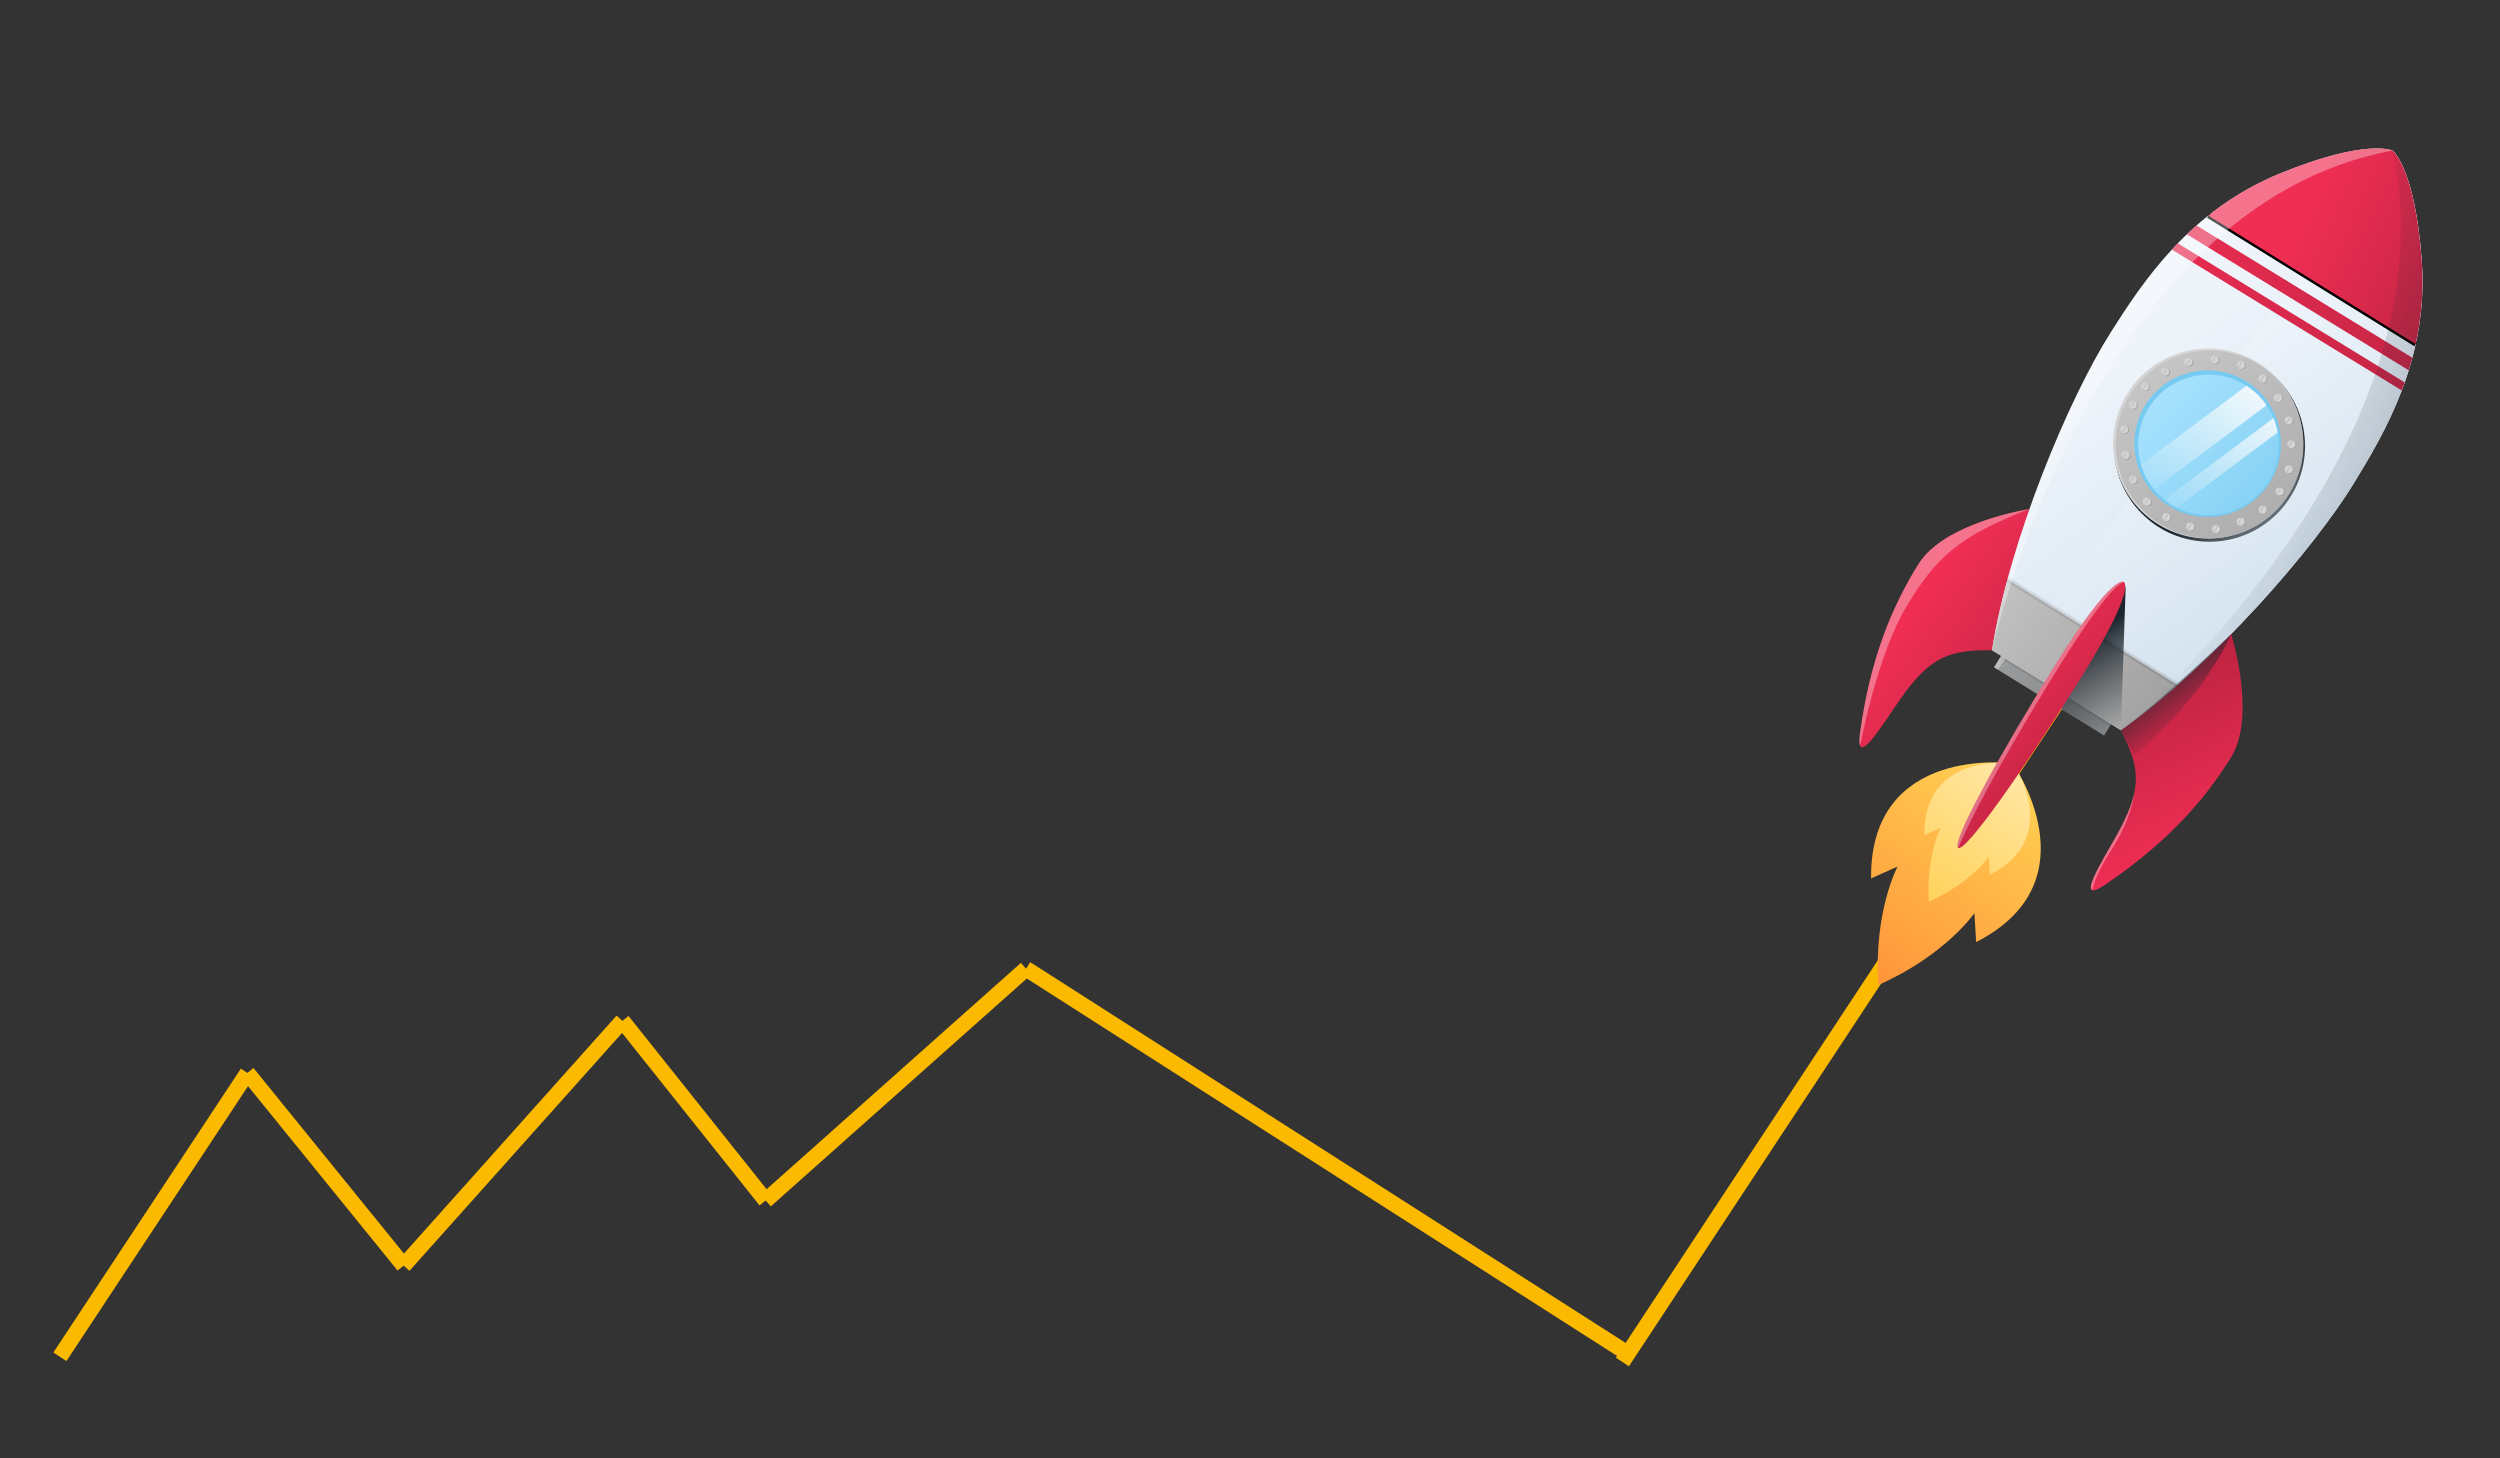 <svg xmlns="http://www.w3.org/2000/svg" xmlns:xlink="http://www.w3.org/1999/xlink" id="Camada_1" x="0px" y="0px" width="960px" height="560px" viewBox="0 0 960 560" xml:space="preserve"><rect x="0" y="0" width="960" height="560" fill="#333333" stroke="none"/><g>	<line fill="none" stroke="#FBBA00" stroke-width="6" stroke-miterlimit="10" x1="23" y1="521" x2="95" y2="412"></line>	<line fill="none" stroke="#FBBA00" stroke-width="6" stroke-miterlimit="10" x1="95" y1="412" x2="155" y2="486"></line>	<line fill="none" stroke="#FBBA00" stroke-width="6" stroke-miterlimit="10" x1="155" y1="486" x2="239" y2="392"></line>	<line fill="none" stroke="#FBBA00" stroke-width="6" stroke-miterlimit="10" x1="239" y1="392" x2="294" y2="461"></line>	<line fill="none" stroke="#FBBA00" stroke-width="6" stroke-miterlimit="10" x1="294" y1="461" x2="394" y2="372"></line>	<line fill="none" stroke="#FBBA00" stroke-width="6" stroke-miterlimit="10" x1="394" y1="372" x2="627" y2="521"></line>	<line fill="none" stroke="#FBBA00" stroke-width="6" stroke-miterlimit="10" x1="623" y1="523" x2="797" y2="259"></line></g><g>			<linearGradient id="SVGID_1_" gradientUnits="userSpaceOnUse" x1="663.998" y1="376.661" x2="751.898" y2="293.865" gradientTransform="matrix(0.975 -0.223 0.223 0.975 -25.862 178.197)">		<stop offset="0" style="stop-color:#FF8533"></stop>		<stop offset="0.996" style="stop-color:#FFD052"></stop>	</linearGradient>	<path fill="url(#SVGID_1_)" d="M772.846,293.104c0,0-54.809-7.371-54.359,44.217l10.176-4.569c0,0-9.201,17.234-7.388,45.499  c25.89-11.486,36.901-27.623,36.901-27.623l0.665,11.135C804.767,338.264,772.846,293.104,772.846,293.104z"></path>			<linearGradient id="SVGID_2_" gradientUnits="userSpaceOnUse" x1="704.172" y1="339.149" x2="758.353" y2="285.842" gradientTransform="matrix(0.975 -0.223 0.223 0.975 -25.862 178.197)">		<stop offset="0.004" style="stop-color:#FFD052"></stop>		<stop offset="1" style="stop-color:#FFE9AE"></stop>	</linearGradient>	<path fill="url(#SVGID_2_)" d="M772.846,293.104c0,0-34.188-4.598-33.908,27.581l6.348-2.851c0,0-5.739,10.75-4.608,28.381  c16.151-7.164,23.017-17.23,23.017-17.23l0.415,6.945C792.756,321.273,772.846,293.104,772.846,293.104z"></path>			<linearGradient id="SVGID_3_" gradientUnits="userSpaceOnUse" x1="805.35" y1="312.312" x2="754.629" y2="229.402" gradientTransform="matrix(0.975 -0.223 0.223 0.975 -25.862 178.197)">		<stop offset="0" style="stop-color:#767B7F"></stop>		<stop offset="1" style="stop-color:#A3A3A3"></stop>	</linearGradient>	<polygon fill="url(#SVGID_3_)" points="807.945,282.424 765.696,256.24 772.999,244.516 815.247,270.699  "></polygon>			<linearGradient id="SVGID_4_" gradientUnits="userSpaceOnUse" x1="729.688" y1="223.027" x2="810.967" y2="315.916" gradientTransform="matrix(0.975 -0.223 0.223 0.975 -25.862 178.197)">		<stop offset="0.004" style="stop-color:#F02E54"></stop>		<stop offset="1" style="stop-color:#8F1931"></stop>	</linearGradient>	<path fill="url(#SVGID_4_)" d="M779.284,195.473c0,0-32.527,4.966-42.629,21.17c-10.898,17.488-18.634,37.602-22.397,64.682  c-2.009,14.448,8.189-2.348,15.188-12.467c12.253-17.718,19.958-19.182,35.487-19.182  C764.933,249.676,769.157,231.574,779.284,195.473z"></path>	<path opacity="0.33" fill="#FFFFFF" d="M779.284,195.473c0,0-32.527,4.966-42.629,21.17  c-10.898,17.488-18.634,37.602-22.397,64.682c-0.377,2.708-0.324,4.32,0.056,5.082c0,0,6.385-34.674,17.767-53.53  C743.458,214.018,752.079,205.966,779.284,195.473"></path>			<linearGradient id="SVGID_5_" gradientUnits="userSpaceOnUse" x1="815.727" y1="338.321" x2="789.605" y2="206.687" gradientTransform="matrix(0.975 -0.223 0.223 0.975 -25.862 178.197)">		<stop offset="0.004" style="stop-color:#F02E54"></stop>		<stop offset="1" style="stop-color:#8F1931"></stop>	</linearGradient>	<path fill="url(#SVGID_5_)" d="M856.779,243.501c0,0,9.944,31.292-0.146,47.501c-10.892,17.492-25.544,33.321-48.214,48.68  c-12.098,8.197-1.52-8.364,4.477-19.104c10.497-18.803,8.399-26.343,1.521-40.23C814.417,280.347,828.816,268.549,856.779,243.501z  "></path>			<linearGradient id="SVGID_6_" gradientUnits="userSpaceOnUse" x1="839.561" y1="142.136" x2="899.692" y2="284.155" gradientTransform="matrix(0.975 -0.223 0.223 0.975 -25.862 178.197)">		<stop offset="0.004" style="stop-color:#EEF4FA"></stop>		<stop offset="1" style="stop-color:#CDDEED"></stop>	</linearGradient>	<path fill="url(#SVGID_6_)" d="M929.938,100.081c-2.581-35.688-11.217-42.245-11.217-42.245s-9.716-4.818-42.938,8.683  c-35.087,14.259-53.082,41.965-65.266,61.149c-15.761,24.821-38.744,78.896-45.586,122.008l24.82,15.206l24.664,15.465  c35.719-25.216,74.14-69.721,89.47-94.813C915.735,166.143,932.664,137.776,929.938,100.081z"></path>			<linearGradient id="SVGID_7_" gradientUnits="userSpaceOnUse" x1="847.771" y1="157.882" x2="898.785" y2="278.367" gradientTransform="matrix(0.975 -0.223 0.223 0.975 -25.862 178.197)">		<stop offset="0.004" style="stop-color:#EEF4FA"></stop>		<stop offset="1" style="stop-color:#CDDEED"></stop>	</linearGradient>	<path fill="url(#SVGID_7_)" d="M771.228,253.533l18.525,11.349l24.664,15.465c35.719-25.216,74.14-69.721,89.47-94.813  c11.849-19.391,28.777-47.758,26.052-85.453c-2.581-35.688-11.217-42.245-11.217-42.245"></path>			<line opacity="0.09" fill="none" stroke="#000000" stroke-width="1.892" stroke-miterlimit="10" x1="768.445" y1="251.827" x2="810.791" y2="278.072"></line>			<linearGradient id="SVGID_8_" gradientUnits="userSpaceOnUse" x1="751.838" y1="215.997" x2="806.11" y2="282.958" gradientTransform="matrix(0.975 -0.223 0.223 0.975 -25.862 178.197)">		<stop offset="0" style="stop-color:#C7C7C7"></stop>		<stop offset="1" style="stop-color:#A3A3A3"></stop>	</linearGradient>	<path fill="url(#SVGID_8_)" d="M764.933,249.676l24.82,15.206l24.664,15.465c7.219-5.098,14.547-10.99,21.774-17.343l-65.316-40.48  C768.367,231.8,766.316,240.962,764.933,249.676z"></path>			<linearGradient id="SVGID_9_" gradientUnits="userSpaceOnUse" x1="791.316" y1="248.798" x2="802.423" y2="283.043" gradientTransform="matrix(0.975 -0.223 0.223 0.975 -25.862 178.197)">		<stop offset="0" style="stop-color:#1D262D"></stop>		<stop offset="1" style="stop-color:#1D262D;stop-opacity:0"></stop>	</linearGradient>	<polygon fill="url(#SVGID_9_)" points="816.26,225.307 814.417,280.347 809.914,278.667 807.945,282.424 791.54,272.256  "></polygon>			<line fill="none" stroke="#000000" stroke-width="1.892" stroke-miterlimit="10" x1="848" y1="82.807" x2="927.604" y2="132.146"></line>			<linearGradient id="SVGID_10_" gradientUnits="userSpaceOnUse" x1="911.381" y1="104.973" x2="1023.601" y2="194.976" gradientTransform="matrix(0.975 -0.223 0.223 0.975 -25.862 178.197)">		<stop offset="0.004" style="stop-color:#F02E54"></stop>		<stop offset="1" style="stop-color:#8F1931"></stop>	</linearGradient>	<path fill="url(#SVGID_10_)" d="M918.722,57.836c0,0-9.716-4.818-42.938,8.683C865.021,70.893,855.871,76.535,848,82.807  l79.604,49.339c2.151-9.819,3.17-20.501,2.334-32.065C927.357,64.393,918.722,57.836,918.722,57.836z"></path>	<g>		<defs>			<path id="SVGID_11_" d="M929.938,100.081c-2.581-35.688-11.217-42.245-11.217-42.245s-9.716-4.818-42.938,8.683    c-35.087,14.259-53.082,41.965-65.266,61.149c-15.761,24.821-38.744,78.896-45.586,122.008l24.82,15.206l24.664,15.465    c35.719-25.216,74.14-69.721,89.47-94.813C915.735,166.143,932.664,137.776,929.938,100.081z"></path>		</defs>		<clipPath id="SVGID_12_">			<use xlink:href="#SVGID_11_"></use>		</clipPath>					<linearGradient id="SVGID_13_" gradientUnits="userSpaceOnUse" x1="1054.683" y1="300.048" x2="846.921" y2="84.623" gradientTransform="matrix(0.975 -0.223 0.223 0.975 -25.862 178.197)">			<stop offset="0" style="stop-color:#8F1931"></stop>			<stop offset="0.996" style="stop-color:#F02E54"></stop>		</linearGradient>		<polygon clip-path="url(#SVGID_12_)" fill="url(#SVGID_13_)" points="931.051,145.935 835.385,87.307 837.91,83.186    933.573,141.814   "></polygon>					<linearGradient id="SVGID_14_" gradientUnits="userSpaceOnUse" x1="1048.361" y1="306.132" x2="840.607" y2="90.715" gradientTransform="matrix(0.975 -0.223 0.223 0.975 -25.862 178.197)">			<stop offset="0" style="stop-color:#8F1931"></stop>			<stop offset="0.996" style="stop-color:#F02E54"></stop>		</linearGradient>		<polygon clip-path="url(#SVGID_12_)" fill="url(#SVGID_14_)" points="927.679,153.251 832.015,94.623 833.7,91.876    929.362,150.505   "></polygon>	</g>			<line opacity="0.09" fill="none" stroke="#000000" stroke-width="1.892" stroke-miterlimit="10" x1="770.868" y1="222.521" x2="836.191" y2="263.004"></line>			<linearGradient id="SVGID_15_" gradientUnits="userSpaceOnUse" x1="750.386" y1="250.008" x2="814.01" y2="341.015" gradientTransform="matrix(0.975 -0.223 0.223 0.975 -25.862 178.197)">		<stop offset="0.004" style="stop-color:#F02E54"></stop>		<stop offset="1" style="stop-color:#8F1931"></stop>	</linearGradient>	<path fill="url(#SVGID_15_)" d="M815.55,223.474c0,0-4.027-3.922-26.137,31.571c-22.11,35.494-40.268,68.801-37.468,70.537  c2.801,1.734,24.695-29.259,46.805-64.751C820.857,225.337,815.55,223.474,815.55,223.474z"></path>	<path opacity="0.33" fill="#FFFFFF" d="M815.55,223.474c0,0-4.027-3.922-26.137,31.571c-22.11,35.494-40.268,68.801-37.468,70.537  c0,0,5.389-13.383,21.689-41.289C789.937,256.391,808.913,225.627,815.55,223.474z"></path>	<g>					<linearGradient id="SVGID_16_" gradientUnits="userSpaceOnUse" x1="860.801" y1="203.316" x2="883.775" y2="251.419" gradientTransform="matrix(0.975 -0.223 0.223 0.975 -25.862 178.197)">			<stop offset="0" style="stop-color:#1D262D"></stop>			<stop offset="0.677" style="stop-color:#1D262D;stop-opacity:0.323"></stop>			<stop offset="1" style="stop-color:#1D262D;stop-opacity:0"></stop>		</linearGradient>		<circle fill="url(#SVGID_16_)" cx="848.45" cy="171.338" r="36.683"></circle>		<circle fill="#D4D4D4" cx="847.933" cy="170.328" r="36.478"></circle>					<linearGradient id="SVGID_17_" gradientUnits="userSpaceOnUse" x1="837.224" y1="148.834" x2="882.351" y2="254.406" gradientTransform="matrix(0.975 -0.223 0.223 0.975 -25.862 178.197)">			<stop offset="0" style="stop-color:#C7C7C7"></stop>			<stop offset="1" style="stop-color:#A3A3A3"></stop>		</linearGradient>		<circle fill="url(#SVGID_17_)" cx="848.47" cy="170.663" r="36.031"></circle>		<path fill="#76C9F0" d="M832.871,194.29c-13.187-8.195-17.248-25.592-9.054-38.78c8.194-13.187,25.592-17.248,38.778-9.055   c13.186,8.195,17.249,25.592,9.055,38.779C863.457,198.421,846.058,202.483,832.871,194.29z"></path>					<linearGradient id="SVGID_18_" gradientUnits="userSpaceOnUse" x1="831.85" y1="154.959" x2="885.184" y2="236.465" gradientTransform="matrix(0.975 -0.223 0.223 0.975 -25.862 178.197)">			<stop offset="0" style="stop-color:#ADE5FF"></stop>			<stop offset="1" style="stop-color:#76C9F0"></stop>		</linearGradient>		<path fill="url(#SVGID_18_)" d="M833.799,193.807c-12.652-7.862-16.548-24.552-8.687-37.204   c7.861-12.652,24.552-16.549,37.203-8.688c12.651,7.862,16.548,24.552,8.688,37.206   C863.141,197.771,846.45,201.668,833.799,193.807z"></path>		<g>			<defs>				<path id="SVGID_19_" d="M833.799,193.807c-12.652-7.862-16.548-24.552-8.687-37.204c7.861-12.652,24.552-16.549,37.203-8.688     c12.651,7.862,16.548,24.552,8.688,37.206C863.141,197.771,846.45,201.668,833.799,193.807z"></path>			</defs>			<clipPath id="SVGID_20_">				<use xlink:href="#SVGID_19_"></use>			</clipPath>							<linearGradient id="SVGID_21_" gradientUnits="userSpaceOnUse" x1="879.541" y1="165.565" x2="822.528" y2="203.317" gradientTransform="matrix(0.975 -0.223 0.223 0.975 -25.862 178.197)">				<stop offset="0" style="stop-color:#F9FBFC"></stop>				<stop offset="1" style="stop-color:#F9FBFC;stop-opacity:0"></stop>			</linearGradient>			<polygon clip-path="url(#SVGID_20_)" fill="url(#SVGID_21_)" points="867.551,144.474 815.085,183.628 821.441,192.142     873.905,152.99    "></polygon>							<linearGradient id="SVGID_22_" gradientUnits="userSpaceOnUse" x1="886.849" y1="176.598" x2="829.833" y2="214.351" gradientTransform="matrix(0.975 -0.223 0.223 0.975 -25.862 178.197)">				<stop offset="0" style="stop-color:#F9FBFC"></stop>				<stop offset="1" style="stop-color:#F9FBFC;stop-opacity:0"></stop>			</linearGradient>			<polygon clip-path="url(#SVGID_20_)" fill="url(#SVGID_22_)" points="876.731,157.796 824.266,196.949 827.464,201.236     879.929,162.082    "></polygon>		</g>		<g>			<g>				<circle fill="#A3A3A3" cx="819.44" cy="155.714" r="1.538"></circle>				<circle fill="#A3A3A3" cx="816.108" cy="165.12" r="1.538"></circle>				<circle fill="#A3A3A3" cx="824.049" cy="148.688" r="1.539"></circle>				<circle fill="#A3A3A3" cx="819.447" cy="184.418" r="1.538"></circle>				<circle fill="#A3A3A3" cx="824.758" cy="192.865" r="1.538"></circle>				<circle fill="#A3A3A3" cx="816.635" cy="174.946" r="1.539"></circle>				<path fill="#A3A3A3" d="M841.021,200.935c-0.822,0.215-1.312,1.056-1.097,1.878c0.217,0.822,1.059,1.314,1.881,1.097     c0.819-0.217,1.312-1.059,1.096-1.879C842.684,201.208,841.843,200.717,841.021,200.935z"></path>				<circle fill="#A3A3A3" cx="851.34" cy="203.428" r="1.539"></circle>				<circle fill="#A3A3A3" cx="832.214" cy="198.814" r="1.539"></circle>				<circle fill="#A3A3A3" cx="869.26" cy="195.953" r="1.539"></circle>				<circle fill="#A3A3A3" cx="875.757" cy="188.969" r="1.538"></circle>				<circle fill="#A3A3A3" cx="860.76" cy="200.587" r="1.539"></circle>				<circle fill="#A3A3A3" cx="880.263" cy="170.829" r="1.539"></circle>				<circle fill="#A3A3A3" cx="879.232" cy="161.689" r="1.539"></circle>				<circle fill="#A3A3A3" cx="879.252" cy="180.435" r="1.538"></circle>				<circle fill="#A3A3A3" cx="869.228" cy="145.632" r="1.539"></circle>				<circle fill="#A3A3A3" cx="860.867" cy="140.422" r="1.538"></circle>				<circle fill="#A3A3A3" cx="875.125" cy="153.081" r="1.539"></circle>				<circle fill="#A3A3A3" cx="840.721" cy="139.221" r="1.538"></circle>				<circle fill="#A3A3A3" cx="831.792" cy="142.981" r="1.538"></circle>				<circle fill="#A3A3A3" cx="850.741" cy="138.369" r="1.539"></circle>			</g>			<g>				<circle fill="#D4D4D4" cx="819.052" cy="155.471" r="1.538"></circle>				<circle fill="#D4D4D4" cx="815.72" cy="164.877" r="1.538"></circle>				<circle fill="#D4D4D4" cx="823.662" cy="148.447" r="1.539"></circle>				<circle fill="#D4D4D4" cx="819.06" cy="184.175" r="1.538"></circle>				<circle fill="#D4D4D4" cx="824.37" cy="192.622" r="1.539"></circle>				<circle fill="#D4D4D4" cx="816.248" cy="174.702" r="1.538"></circle>				<circle fill="#D4D4D4" cx="841.024" cy="202.178" r="1.538"></circle>				<circle fill="#D4D4D4" cx="850.952" cy="203.186" r="1.538"></circle>				<circle fill="#D4D4D4" cx="831.827" cy="198.57" r="1.539"></circle>				<circle fill="#D4D4D4" cx="868.873" cy="195.71" r="1.539"></circle>				<circle fill="#D4D4D4" cx="875.369" cy="188.727" r="1.539"></circle>				<circle fill="#D4D4D4" cx="860.372" cy="200.344" r="1.538"></circle>				<circle fill="#D4D4D4" cx="879.877" cy="170.585" r="1.538"></circle>				<circle fill="#D4D4D4" cx="878.845" cy="161.446" r="1.538"></circle>				<circle fill="#D4D4D4" cx="878.865" cy="180.192" r="1.539"></circle>				<circle fill="#D4D4D4" cx="868.839" cy="145.389" r="1.539"></circle>				<circle fill="#D4D4D4" cx="860.48" cy="140.18" r="1.539"></circle>				<circle fill="#D4D4D4" cx="874.737" cy="152.837" r="1.539"></circle>				<circle fill="#D4D4D4" cx="840.333" cy="138.978" r="1.538"></circle>				<circle fill="#D4D4D4" cx="831.406" cy="142.737" r="1.538"></circle>				<circle fill="#D4D4D4" cx="850.353" cy="138.126" r="1.539"></circle>			</g>			<g>									<rect x="817.616" y="155.317" transform="matrix(0.531 -0.847 0.847 0.531 252.091 766.677)" fill="#B9B9B9" width="2.872" height="0.308"></rect>									<rect x="814.284" y="164.724" transform="matrix(0.531 -0.847 0.847 0.531 242.735 768.427)" fill="#B9B9B9" width="2.872" height="0.308"></rect>									<rect x="822.227" y="148.292" transform="matrix(0.531 -0.847 0.847 0.531 260.381 767.453)" fill="#B9B9B9" width="2.872" height="0.308"></rect>									<rect x="817.624" y="184.02" transform="matrix(0.531 -0.847 0.847 0.531 227.726 780.08)" fill="#B9B9B9" width="2.872" height="0.308"></rect>									<rect x="822.934" y="192.468" transform="matrix(0.532 -0.847 0.847 0.532 222.779 788.254)" fill="#B9B9B9" width="2.872" height="0.309"></rect>									<rect x="814.811" y="174.548" transform="matrix(0.531 -0.847 0.847 0.531 234.486 773.313)" fill="#B9B9B9" width="2.872" height="0.309"></rect>									<rect x="839.589" y="202.025" transform="matrix(0.531 -0.847 0.847 0.531 222.885 807.242)" fill="#B9B9B9" width="2.871" height="0.306"></rect>									<rect x="849.516" y="203.032" transform="matrix(0.531 -0.847 0.847 0.531 226.797 816.237)" fill="#B9B9B9" width="2.872" height="0.306"></rect>									<rect x="830.391" y="198.416" transform="matrix(0.531 -0.847 0.847 0.531 221.74 797.87)" fill="#B9B9B9" width="2.872" height="0.308"></rect>									<rect x="867.436" y="195.556" transform="matrix(0.531 -0.847 0.847 0.531 241.35 827.735)" fill="#B9B9B9" width="2.872" height="0.307"></rect>									<rect x="873.934" y="188.572" transform="matrix(0.531 -0.847 0.847 0.531 250.32 829.977)" fill="#B9B9B9" width="2.87" height="0.308"></rect>									<rect x="858.938" y="200.19" transform="matrix(0.531 -0.847 0.847 0.531 233.384 822.651)" fill="#B9B9B9" width="2.872" height="0.309"></rect>									<rect x="878.44" y="170.432" transform="matrix(0.531 -0.847 0.847 0.531 267.789 825.284)" fill="#B9B9B9" width="2.872" height="0.307"></rect>									<rect x="877.409" y="161.293" transform="matrix(0.531 -0.847 0.847 0.531 275.176 820.247)" fill="#B9B9B9" width="2.871" height="0.308"></rect>									<rect x="877.429" y="180.038" transform="matrix(0.531 -0.847 0.847 0.531 259.363 829.107)" fill="#B9B9B9" width="2.872" height="0.308"></rect>									<rect x="867.404" y="145.237" transform="matrix(0.531 -0.847 0.847 0.531 284.091 804.245)" fill="#B9B9B9" width="2.871" height="0.307"></rect>									<rect x="859.043" y="140.025" transform="matrix(0.531 -0.847 0.847 0.531 284.457 794.605)" fill="#B9B9B9" width="2.872" height="0.308"></rect>									<rect x="873.301" y="152.684" transform="matrix(0.531 -0.847 0.847 0.531 280.605 812.785)" fill="#B9B9B9" width="2.872" height="0.307"></rect>									<rect x="838.896" y="138.825" transform="matrix(0.531 -0.847 0.847 0.531 276.334 777.24)" fill="#B9B9B9" width="2.873" height="0.306"></rect>									<rect x="829.969" y="142.583" transform="matrix(0.531 -0.847 0.847 0.531 268.79 771.286)" fill="#B9B9B9" width="2.871" height="0.308"></rect>									<rect x="848.917" y="137.973" transform="matrix(0.531 -0.847 0.847 0.531 281.451 785.065)" fill="#B9B9B9" width="2.872" height="0.308"></rect>			</g>		</g>	</g>	<path opacity="0.33" fill="#FFFFFF" d="M918.722,57.836c0,0-9.716-4.818-42.938,8.683c-35.087,14.259-53.082,41.965-65.266,61.149  c-15.761,24.821-38.744,78.896-45.586,122.008l0,0C764.933,249.676,803.013,79.042,918.722,57.836z"></path>	<polygon opacity="0.33" fill="#FFFFFF" points="770.066,252.799 767.255,257.191 765.696,256.24 768.445,251.827  "></polygon>	<g opacity="0.48">		<defs>			<path id="SVGID_23_" opacity="0.48" d="M929.938,100.081c-2.581-35.688-11.217-42.245-11.217-42.245s-9.716-4.818-42.938,8.683    c-35.087,14.259-53.082,41.965-65.266,61.149c-12.574,19.805-29.747,58.229-39.65,94.854c-2.51,9.279-4.552,18.44-5.936,27.154    l24.82,15.206l24.664,15.465c35.719-25.216,74.14-69.721,89.47-94.813C915.735,166.143,932.664,137.776,929.938,100.081z"></path>		</defs>		<clipPath id="SVGID_24_">			<use xlink:href="#SVGID_23_"></use>		</clipPath>					<linearGradient id="SVGID_25_" gradientUnits="userSpaceOnUse" x1="989.736" y1="264.634" x2="866.771" y2="187.848" gradientTransform="matrix(0.975 -0.223 0.223 0.975 -25.862 178.197)">			<stop offset="0" style="stop-color:#1D262D"></stop>			<stop offset="1" style="stop-color:#1D262D;stop-opacity:0"></stop>		</linearGradient>		<path clip-path="url(#SVGID_24_)" fill="url(#SVGID_25_)" d="M814.417,280.347c0,0,129.308-107.663,104.305-222.511l45.439,8.661   l-88.427,241.71C875.734,308.207,845.821,304.174,814.417,280.347z"></path>	</g>			<linearGradient id="SVGID_26_" gradientUnits="userSpaceOnUse" x1="813.803" y1="259.941" x2="826.529" y2="288.451" gradientTransform="matrix(0.975 -0.223 0.223 0.975 -25.862 178.197)">		<stop offset="0" style="stop-color:#1D262D"></stop>		<stop offset="1" style="stop-color:#1D262D;stop-opacity:0"></stop>	</linearGradient>	<path fill="url(#SVGID_26_)" d="M814.417,280.347l5.297,9.846c0,0,24.957-20.314,37.065-46.691l0,0  C856.779,243.501,829.917,269.313,814.417,280.347z"></path>	<path opacity="0.33" fill="#FFFFFF" d="M811.335,325.442c6.708-10.457,8.078-19.385,8.284-21.077  c-0.054,0.359-0.198,1.07-0.587,2.281c-1.117,3.985-3.096,8.483-6.137,13.931c-3.875,6.942-9.657,16.305-10,19.854  c-0.046,0.749,0.159,1.174,0.54,1.389c0.005,0.001,0.005,0.002,0.009,0.003C803.445,341.801,803.895,337.039,811.335,325.442z"></path></g></svg>